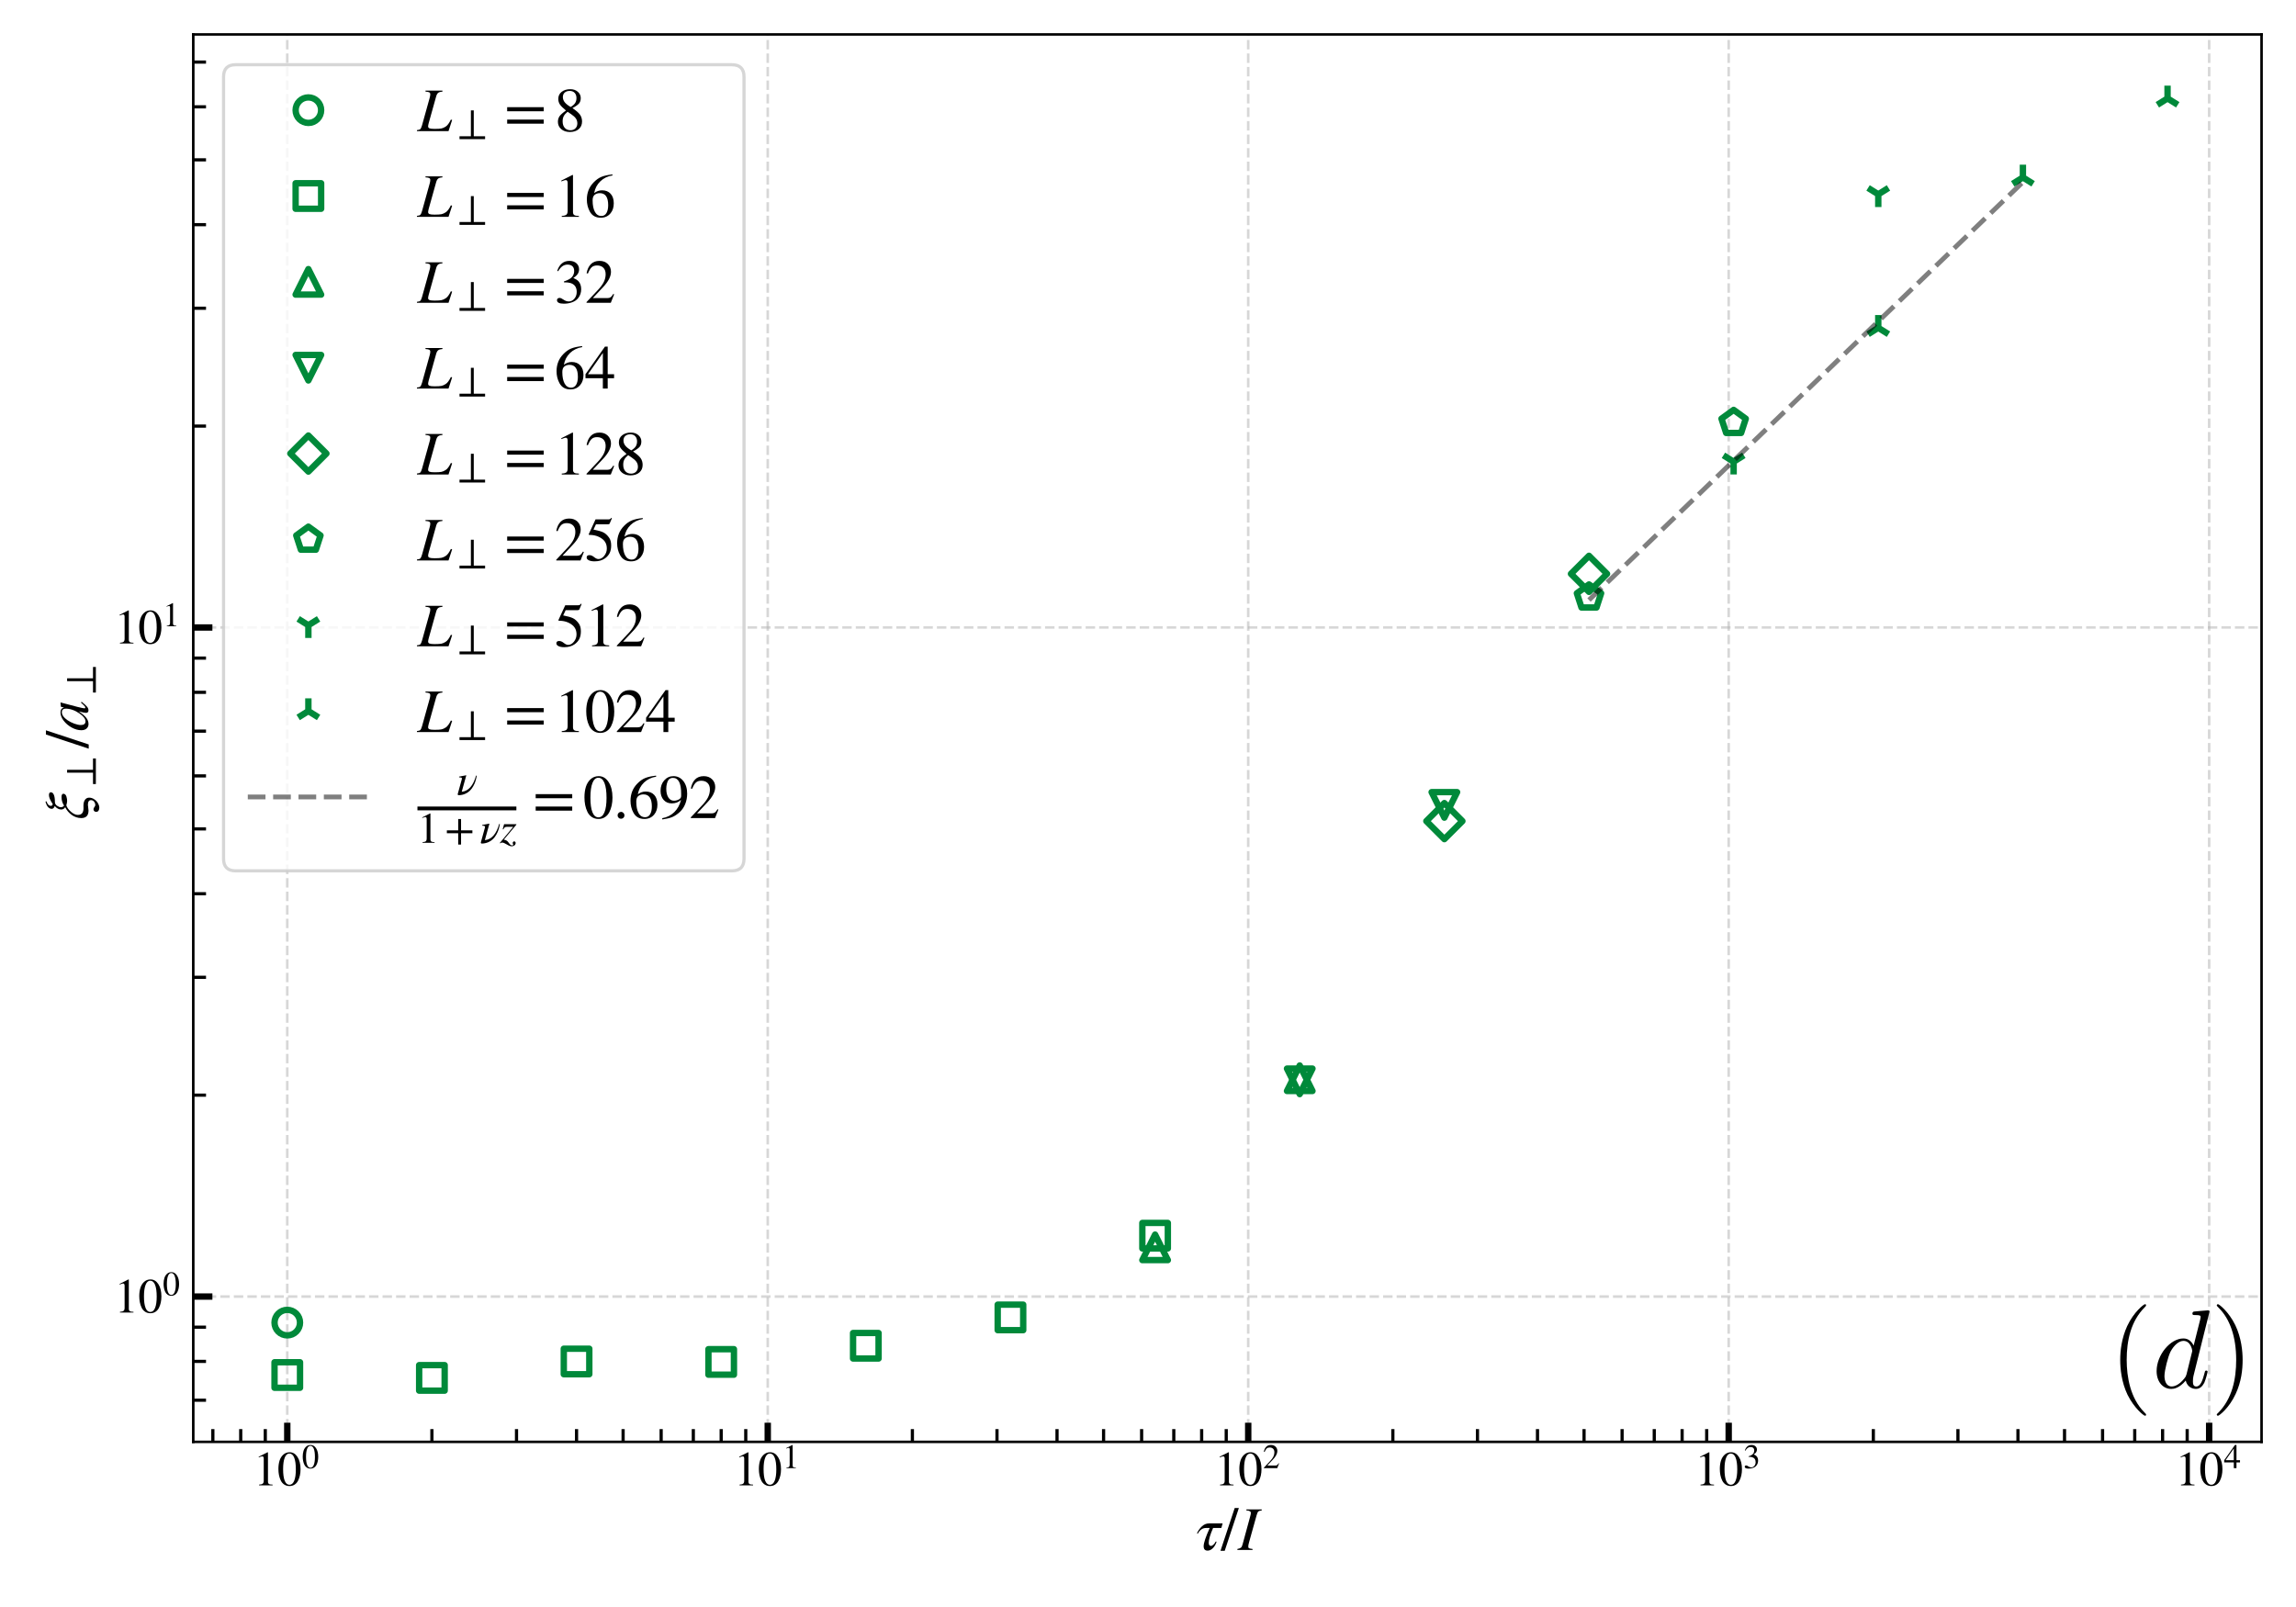 <?xml version="1.0" encoding="UTF-8" standalone="no"?>
<svg
   width="720pt"
   height="504pt"
   viewBox="0 0 720 504"
   version="1.1"
   id="svg827"
   sodipodi:docname="tau-xi-perp-small-eta-2-svg.svg"
   inkscape:version="1.1.2 (0a00cf5339, 2022-02-04)"
   xmlns:inkscape="http://www.inkscape.org/namespaces/inkscape"
   xmlns:sodipodi="http://sodipodi.sourceforge.net/DTD/sodipodi-0.dtd"
   xmlns:xlink="http://www.w3.org/1999/xlink"
   xmlns="http://www.w3.org/2000/svg"
   xmlns:svg="http://www.w3.org/2000/svg"
   xmlns:rdf="http://www.w3.org/1999/02/22-rdf-syntax-ns#"
   xmlns:cc="http://creativecommons.org/ns#"
   xmlns:dc="http://purl.org/dc/elements/1.1/">
  <sodipodi:namedview
     id="namedview829"
     pagecolor="#ffffff"
     bordercolor="#666666"
     borderopacity="1.0"
     inkscape:pageshadow="2"
     inkscape:pageopacity="0.0"
     inkscape:pagecheckerboard="0"
     inkscape:document-units="pt"
     showgrid="false"
     inkscape:zoom="1.2991071"
     inkscape:cx="779.38144"
     inkscape:cy="526.90034"
     inkscape:window-width="2490"
     inkscape:window-height="1376"
     inkscape:window-x="70"
     inkscape:window-y="27"
     inkscape:window-maximized="1"
     inkscape:current-layer="svg827" />
  <defs
     id="defs6">
    <style
       type="text/css"
       id="style4">*{stroke-linejoin: round; stroke-linecap: butt}</style>
  </defs>
  <g
     id="figure_1">
    <g
       id="patch_1">
      <path
         d="M 0 504  L 720 504  L 720 0  L 0 0  z "
         style="fill: #ffffff"
         id="path8" />
    </g>
    <g
       id="axes_1">
      <g
         id="patch_2">
        <path
           d="M 60.605 452.209  L 709.2 452.209  L 709.2 10.8  L 60.605 10.8  z "
           style="fill: #ffffff"
           id="path11" />
      </g>
      <g
         id="matplotlib.axis_1">
        <g
           id="xtick_1">
          <g
             id="line2d_1">
            <path
               d="M 90.086 452.209  L 90.086 10.8  "
               clip-path="url(#p3f6311a0ff)"
               style="fill: none; stroke-dasharray: 2.96,1.28; stroke-dashoffset: 0; stroke: #b0b0b0; stroke-opacity: 0.5; stroke-width: 0.8"
               id="path14" />
          </g>
          <g
             id="line2d_2">
            <defs
               id="defs18">
              <path
                 id="m0e8943e067"
                 d="M 0 0  L 0 -6  "
                 style="stroke: #000000; stroke-width: 2" />
            </defs>
            <g
               id="g22">
              <use
                 xlink:href="#m0e8943e067"
                 x="90.086"
                 y="452.209"
                 style="stroke: #000000; stroke-width: 2"
                 id="use20" />
            </g>
          </g>
          <g
             id="text_1">
            <!-- $\mathdefault{10^{0}}$ -->
            <g
               transform="translate(79.436 465.953) scale(0.15 -0.15)"
               id="g35">
              <defs
                 id="defs27">
                <path
                   id="STIXGeneral-Regular-31"
                   d="M 2522 0  L 755 0  L 755 96  Q 1107 115 1235 227  Q 1363 339 1363 608  L 1363 3482  Q 1363 3795 1171 3795  Q 1082 3795 883 3718  L 710 3654  L 710 3744  L 1856 4326  L 1914 4307  L 1914 486  Q 1914 275 2042 185  Q 2170 96 2522 96  L 2522 0  z "
                   transform="scale(0.016)" />
                <path
                   id="STIXGeneral-Regular-30"
                   d="M 3046 2112  Q 3046 1683 2963 1302  Q 2880 922 2717 602  Q 2554 282 2266 96  Q 1978 -90 1600 -90  Q 1210 -90 915 108  Q 621 307 461 640  Q 301 973 227 1350  Q 154 1728 154 2150  Q 154 2746 301 3222  Q 448 3699 790 4012  Q 1133 4326 1626 4326  Q 2253 4326 2649 3712  Q 3046 3098 3046 2112  z M 2432 2080  Q 2432 3091 2217 3625  Q 2003 4160 1587 4160  Q 1190 4160 979 3622  Q 768 3085 768 2106  Q 768 1120 979 598  Q 1190 77 1600 77  Q 2003 77 2217 598  Q 2432 1120 2432 2080  z "
                   transform="scale(0.016)" />
              </defs>
              <use
                 xlink:href="#STIXGeneral-Regular-31"
                 transform="translate(0 0.684)"
                 id="use29" />
              <use
                 xlink:href="#STIXGeneral-Regular-30"
                 transform="translate(50 0.684)"
                 id="use31" />
              <use
                 xlink:href="#STIXGeneral-Regular-30"
                 transform="translate(101.575 36.684) scale(0.7)"
                 id="use33" />
            </g>
          </g>
        </g>
        <g
           id="xtick_2">
          <g
             id="line2d_3">
            <path
               d="M 240.757 452.209  L 240.757 10.8  "
               clip-path="url(#p3f6311a0ff)"
               style="fill: none; stroke-dasharray: 2.96,1.28; stroke-dashoffset: 0; stroke: #b0b0b0; stroke-opacity: 0.5; stroke-width: 0.8"
               id="path39" />
          </g>
          <g
             id="line2d_4">
            <g
               id="g44">
              <use
                 xlink:href="#m0e8943e067"
                 x="240.757"
                 y="452.209"
                 style="stroke: #000000; stroke-width: 2"
                 id="use42" />
            </g>
          </g>
          <g
             id="text_2">
            <!-- $\mathdefault{10^{1}}$ -->
            <g
               transform="translate(230.107 465.953) scale(0.15 -0.15)"
               id="g53">
              <use
                 xlink:href="#STIXGeneral-Regular-31"
                 transform="translate(0 0.684)"
                 id="use47" />
              <use
                 xlink:href="#STIXGeneral-Regular-30"
                 transform="translate(50 0.684)"
                 id="use49" />
              <use
                 xlink:href="#STIXGeneral-Regular-31"
                 transform="translate(101.575 36.684) scale(0.7)"
                 id="use51" />
            </g>
          </g>
        </g>
        <g
           id="xtick_3">
          <g
             id="line2d_5">
            <path
               d="M 391.427 452.209  L 391.427 10.8  "
               clip-path="url(#p3f6311a0ff)"
               style="fill: none; stroke-dasharray: 2.96,1.28; stroke-dashoffset: 0; stroke: #b0b0b0; stroke-opacity: 0.5; stroke-width: 0.8"
               id="path57" />
          </g>
          <g
             id="line2d_6">
            <g
               id="g62">
              <use
                 xlink:href="#m0e8943e067"
                 x="391.427"
                 y="452.209"
                 style="stroke: #000000; stroke-width: 2"
                 id="use60" />
            </g>
          </g>
          <g
             id="text_3">
            <!-- $\mathdefault{10^{2}}$ -->
            <g
               transform="translate(380.777 465.953) scale(0.15 -0.15)"
               id="g74">
              <defs
                 id="defs66">
                <path
                   id="STIXGeneral-Regular-32"
                   d="M 3034 877  L 2688 0  L 186 0  L 186 77  L 1325 1286  Q 1773 1754 1965 2144  Q 2157 2534 2157 2950  Q 2157 3379 1920 3616  Q 1683 3853 1267 3853  Q 922 3853 720 3673  Q 518 3494 326 3021  L 192 3053  Q 301 3648 630 3987  Q 960 4326 1523 4326  Q 2054 4326 2380 4006  Q 2707 3686 2707 3200  Q 2707 2477 1888 1613  L 832 486  L 2330 486  Q 2541 486 2665 569  Q 2790 653 2944 915  L 3034 877  z "
                   transform="scale(0.016)" />
              </defs>
              <use
                 xlink:href="#STIXGeneral-Regular-31"
                 transform="translate(0 0.684)"
                 id="use68" />
              <use
                 xlink:href="#STIXGeneral-Regular-30"
                 transform="translate(50 0.684)"
                 id="use70" />
              <use
                 xlink:href="#STIXGeneral-Regular-32"
                 transform="translate(101.575 36.684) scale(0.7)"
                 id="use72" />
            </g>
          </g>
        </g>
        <g
           id="xtick_4">
          <g
             id="line2d_7">
            <path
               d="M 542.098 452.209  L 542.098 10.8  "
               clip-path="url(#p3f6311a0ff)"
               style="fill: none; stroke-dasharray: 2.96,1.28; stroke-dashoffset: 0; stroke: #b0b0b0; stroke-opacity: 0.5; stroke-width: 0.8"
               id="path78" />
          </g>
          <g
             id="line2d_8">
            <g
               id="g83">
              <use
                 xlink:href="#m0e8943e067"
                 x="542.098"
                 y="452.209"
                 style="stroke: #000000; stroke-width: 2"
                 id="use81" />
            </g>
          </g>
          <g
             id="text_4">
            <!-- $\mathdefault{10^{3}}$ -->
            <g
               transform="translate(531.448 465.953) scale(0.15 -0.15)"
               id="g95">
              <defs
                 id="defs87">
                <path
                   id="STIXGeneral-Regular-33"
                   d="M 390 3264  L 288 3290  Q 435 3770 748 4048  Q 1062 4326 1542 4326  Q 1990 4326 2265 4083  Q 2541 3840 2541 3450  Q 2541 2925 1946 2566  Q 2298 2413 2477 2227  Q 2758 1914 2758 1402  Q 2758 890 2464 506  Q 2246 211 1840 60  Q 1434 -90 979 -90  Q 262 -90 262 275  Q 262 378 339 442  Q 416 506 525 506  Q 685 506 915 339  Q 1197 141 1466 141  Q 1818 141 2058 425  Q 2298 710 2298 1120  Q 2298 1856 1632 2048  Q 1434 2112 979 2112  L 979 2202  Q 1338 2323 1517 2432  Q 2035 2726 2035 3290  Q 2035 3610 1852 3776  Q 1670 3942 1344 3942  Q 768 3942 390 3264  z "
                   transform="scale(0.016)" />
              </defs>
              <use
                 xlink:href="#STIXGeneral-Regular-31"
                 transform="translate(0 0.684)"
                 id="use89" />
              <use
                 xlink:href="#STIXGeneral-Regular-30"
                 transform="translate(50 0.684)"
                 id="use91" />
              <use
                 xlink:href="#STIXGeneral-Regular-33"
                 transform="translate(101.575 36.684) scale(0.7)"
                 id="use93" />
            </g>
          </g>
        </g>
        <g
           id="xtick_5">
          <g
             id="line2d_9">
            <path
               d="M 692.768 452.209  L 692.768 10.8  "
               clip-path="url(#p3f6311a0ff)"
               style="fill: none; stroke-dasharray: 2.96,1.28; stroke-dashoffset: 0; stroke: #b0b0b0; stroke-opacity: 0.5; stroke-width: 0.8"
               id="path99" />
          </g>
          <g
             id="line2d_10">
            <g
               id="g104">
              <use
                 xlink:href="#m0e8943e067"
                 x="692.768"
                 y="452.209"
                 style="stroke: #000000; stroke-width: 2"
                 id="use102" />
            </g>
          </g>
          <g
             id="text_5">
            <!-- $\mathdefault{10^{4}}$ -->
            <g
               transform="translate(682.118 465.953) scale(0.15 -0.15)"
               id="g116">
              <defs
                 id="defs108">
                <path
                   id="STIXGeneral-Regular-34"
                   d="M 3027 1069  L 2368 1069  L 2368 0  L 1869 0  L 1869 1069  L 77 1069  L 77 1478  L 2086 4326  L 2368 4326  L 2368 1478  L 3027 1478  L 3027 1069  z M 1869 1478  L 1869 3674  L 333 1478  L 1869 1478  z "
                   transform="scale(0.016)" />
              </defs>
              <use
                 xlink:href="#STIXGeneral-Regular-31"
                 transform="translate(0 0.684)"
                 id="use110" />
              <use
                 xlink:href="#STIXGeneral-Regular-30"
                 transform="translate(50 0.684)"
                 id="use112" />
              <use
                 xlink:href="#STIXGeneral-Regular-34"
                 transform="translate(101.575 36.684) scale(0.7)"
                 id="use114" />
            </g>
          </g>
        </g>
        <g
           id="xtick_6">
          <g
             id="line2d_11">
            <defs
               id="defs121">
              <path
                 id="m839613f5fe"
                 d="M 0 0  L 0 -4  "
                 style="stroke: #000000" />
            </defs>
            <g
               id="g125">
              <use
                 xlink:href="#m839613f5fe"
                 x="66.747"
                 y="452.209"
                 style="stroke: #000000"
                 id="use123" />
            </g>
          </g>
        </g>
        <g
           id="xtick_7">
          <g
             id="line2d_12">
            <g
               id="g131">
              <use
                 xlink:href="#m839613f5fe"
                 x="75.485"
                 y="452.209"
                 style="stroke: #000000"
                 id="use129" />
            </g>
          </g>
        </g>
        <g
           id="xtick_8">
          <g
             id="line2d_13">
            <g
               id="g137">
              <use
                 xlink:href="#m839613f5fe"
                 x="83.192"
                 y="452.209"
                 style="stroke: #000000"
                 id="use135" />
            </g>
          </g>
        </g>
        <g
           id="xtick_9">
          <g
             id="line2d_14">
            <g
               id="g143">
              <use
                 xlink:href="#m839613f5fe"
                 x="135.442"
                 y="452.209"
                 style="stroke: #000000"
                 id="use141" />
            </g>
          </g>
        </g>
        <g
           id="xtick_10">
          <g
             id="line2d_15">
            <g
               id="g149">
              <use
                 xlink:href="#m839613f5fe"
                 x="161.974"
                 y="452.209"
                 style="stroke: #000000"
                 id="use147" />
            </g>
          </g>
        </g>
        <g
           id="xtick_11">
          <g
             id="line2d_16">
            <g
               id="g155">
              <use
                 xlink:href="#m839613f5fe"
                 x="180.799"
                 y="452.209"
                 style="stroke: #000000"
                 id="use153" />
            </g>
          </g>
        </g>
        <g
           id="xtick_12">
          <g
             id="line2d_17">
            <g
               id="g161">
              <use
                 xlink:href="#m839613f5fe"
                 x="195.4"
                 y="452.209"
                 style="stroke: #000000"
                 id="use159" />
            </g>
          </g>
        </g>
        <g
           id="xtick_13">
          <g
             id="line2d_18">
            <g
               id="g167">
              <use
                 xlink:href="#m839613f5fe"
                 x="207.331"
                 y="452.209"
                 style="stroke: #000000"
                 id="use165" />
            </g>
          </g>
        </g>
        <g
           id="xtick_14">
          <g
             id="line2d_19">
            <g
               id="g173">
              <use
                 xlink:href="#m839613f5fe"
                 x="217.417"
                 y="452.209"
                 style="stroke: #000000"
                 id="use171" />
            </g>
          </g>
        </g>
        <g
           id="xtick_15">
          <g
             id="line2d_20">
            <g
               id="g179">
              <use
                 xlink:href="#m839613f5fe"
                 x="226.155"
                 y="452.209"
                 style="stroke: #000000"
                 id="use177" />
            </g>
          </g>
        </g>
        <g
           id="xtick_16">
          <g
             id="line2d_21">
            <g
               id="g185">
              <use
                 xlink:href="#m839613f5fe"
                 x="233.862"
                 y="452.209"
                 style="stroke: #000000"
                 id="use183" />
            </g>
          </g>
        </g>
        <g
           id="xtick_17">
          <g
             id="line2d_22">
            <g
               id="g191">
              <use
                 xlink:href="#m839613f5fe"
                 x="286.113"
                 y="452.209"
                 style="stroke: #000000"
                 id="use189" />
            </g>
          </g>
        </g>
        <g
           id="xtick_18">
          <g
             id="line2d_23">
            <g
               id="g197">
              <use
                 xlink:href="#m839613f5fe"
                 x="312.645"
                 y="452.209"
                 style="stroke: #000000"
                 id="use195" />
            </g>
          </g>
        </g>
        <g
           id="xtick_19">
          <g
             id="line2d_24">
            <g
               id="g203">
              <use
                 xlink:href="#m839613f5fe"
                 x="331.469"
                 y="452.209"
                 style="stroke: #000000"
                 id="use201" />
            </g>
          </g>
        </g>
        <g
           id="xtick_20">
          <g
             id="line2d_25">
            <g
               id="g209">
              <use
                 xlink:href="#m839613f5fe"
                 x="346.071"
                 y="452.209"
                 style="stroke: #000000"
                 id="use207" />
            </g>
          </g>
        </g>
        <g
           id="xtick_21">
          <g
             id="line2d_26">
            <g
               id="g215">
              <use
                 xlink:href="#m839613f5fe"
                 x="358.001"
                 y="452.209"
                 style="stroke: #000000"
                 id="use213" />
            </g>
          </g>
        </g>
        <g
           id="xtick_22">
          <g
             id="line2d_27">
            <g
               id="g221">
              <use
                 xlink:href="#m839613f5fe"
                 x="368.088"
                 y="452.209"
                 style="stroke: #000000"
                 id="use219" />
            </g>
          </g>
        </g>
        <g
           id="xtick_23">
          <g
             id="line2d_28">
            <g
               id="g227">
              <use
                 xlink:href="#m839613f5fe"
                 x="376.826"
                 y="452.209"
                 style="stroke: #000000"
                 id="use225" />
            </g>
          </g>
        </g>
        <g
           id="xtick_24">
          <g
             id="line2d_29">
            <g
               id="g233">
              <use
                 xlink:href="#m839613f5fe"
                 x="384.533"
                 y="452.209"
                 style="stroke: #000000"
                 id="use231" />
            </g>
          </g>
        </g>
        <g
           id="xtick_25">
          <g
             id="line2d_30">
            <g
               id="g239">
              <use
                 xlink:href="#m839613f5fe"
                 x="436.783"
                 y="452.209"
                 style="stroke: #000000"
                 id="use237" />
            </g>
          </g>
        </g>
        <g
           id="xtick_26">
          <g
             id="line2d_31">
            <g
               id="g245">
              <use
                 xlink:href="#m839613f5fe"
                 x="463.315"
                 y="452.209"
                 style="stroke: #000000"
                 id="use243" />
            </g>
          </g>
        </g>
        <g
           id="xtick_27">
          <g
             id="line2d_32">
            <g
               id="g251">
              <use
                 xlink:href="#m839613f5fe"
                 x="482.14"
                 y="452.209"
                 style="stroke: #000000"
                 id="use249" />
            </g>
          </g>
        </g>
        <g
           id="xtick_28">
          <g
             id="line2d_33">
            <g
               id="g257">
              <use
                 xlink:href="#m839613f5fe"
                 x="496.741"
                 y="452.209"
                 style="stroke: #000000"
                 id="use255" />
            </g>
          </g>
        </g>
        <g
           id="xtick_29">
          <g
             id="line2d_34">
            <g
               id="g263">
              <use
                 xlink:href="#m839613f5fe"
                 x="508.671"
                 y="452.209"
                 style="stroke: #000000"
                 id="use261" />
            </g>
          </g>
        </g>
        <g
           id="xtick_30">
          <g
             id="line2d_35">
            <g
               id="g269">
              <use
                 xlink:href="#m839613f5fe"
                 x="518.758"
                 y="452.209"
                 style="stroke: #000000"
                 id="use267" />
            </g>
          </g>
        </g>
        <g
           id="xtick_31">
          <g
             id="line2d_36">
            <g
               id="g275">
              <use
                 xlink:href="#m839613f5fe"
                 x="527.496"
                 y="452.209"
                 style="stroke: #000000"
                 id="use273" />
            </g>
          </g>
        </g>
        <g
           id="xtick_32">
          <g
             id="line2d_37">
            <g
               id="g281">
              <use
                 xlink:href="#m839613f5fe"
                 x="535.203"
                 y="452.209"
                 style="stroke: #000000"
                 id="use279" />
            </g>
          </g>
        </g>
        <g
           id="xtick_33">
          <g
             id="line2d_38">
            <g
               id="g287">
              <use
                 xlink:href="#m839613f5fe"
                 x="587.454"
                 y="452.209"
                 style="stroke: #000000"
                 id="use285" />
            </g>
          </g>
        </g>
        <g
           id="xtick_34">
          <g
             id="line2d_39">
            <g
               id="g293">
              <use
                 xlink:href="#m839613f5fe"
                 x="613.986"
                 y="452.209"
                 style="stroke: #000000"
                 id="use291" />
            </g>
          </g>
        </g>
        <g
           id="xtick_35">
          <g
             id="line2d_40">
            <g
               id="g299">
              <use
                 xlink:href="#m839613f5fe"
                 x="632.81"
                 y="452.209"
                 style="stroke: #000000"
                 id="use297" />
            </g>
          </g>
        </g>
        <g
           id="xtick_36">
          <g
             id="line2d_41">
            <g
               id="g305">
              <use
                 xlink:href="#m839613f5fe"
                 x="647.412"
                 y="452.209"
                 style="stroke: #000000"
                 id="use303" />
            </g>
          </g>
        </g>
        <g
           id="xtick_37">
          <g
             id="line2d_42">
            <g
               id="g311">
              <use
                 xlink:href="#m839613f5fe"
                 x="659.342"
                 y="452.209"
                 style="stroke: #000000"
                 id="use309" />
            </g>
          </g>
        </g>
        <g
           id="xtick_38">
          <g
             id="line2d_43">
            <g
               id="g317">
              <use
                 xlink:href="#m839613f5fe"
                 x="669.429"
                 y="452.209"
                 style="stroke: #000000"
                 id="use315" />
            </g>
          </g>
        </g>
        <g
           id="xtick_39">
          <g
             id="line2d_44">
            <g
               id="g323">
              <use
                 xlink:href="#m839613f5fe"
                 x="678.166"
                 y="452.209"
                 style="stroke: #000000"
                 id="use321" />
            </g>
          </g>
        </g>
        <g
           id="xtick_40">
          <g
             id="line2d_45">
            <g
               id="g329">
              <use
                 xlink:href="#m839613f5fe"
                 x="685.874"
                 y="452.209"
                 style="stroke: #000000"
                 id="use327" />
            </g>
          </g>
        </g>
        <g
           id="text_6">
          <!-- $\tau / I$ -->
          <g
             transform="translate(375.117 486.185) scale(0.19 -0.19)"
             id="g344">
            <defs
               id="defs336">
              <path
                 id="STIXGeneral-Italic-3c4"
                 d="M 2726 2739  L 2592 2266  L 1741 2266  Q 1293 1248 1293 742  Q 1293 416 1523 416  Q 1638 416 1779 547  Q 1920 678 2003 858  L 2106 858  Q 1990 467 1731 198  Q 1472 -70 1178 -70  Q 768 -70 768 384  Q 768 890 1395 2266  L 1005 2266  Q 493 2266 179 1702  L 77 1702  Q 237 2093 569 2416  Q 902 2739 1331 2739  L 2726 2739  z "
                 transform="scale(0.016)" />
              <path
                 id="STIXGeneral-Regular-2f"
                 d="M 1837 4326  L 378 -90  L -58 -90  L 1408 4326  L 1837 4326  z "
                 transform="scale(0.016)" />
              <path
                 id="STIXGeneral-Italic-49"
                 d="M 2458 4179  L 2458 4077  Q 2189 4045 2102 3961  Q 2016 3878 1933 3584  L 1165 838  Q 1069 499 1069 352  Q 1069 224 1149 179  Q 1229 134 1510 102  L 1510 0  L -51 0  L -51 102  Q 218 154 317 237  Q 416 320 486 582  L 1254 3405  Q 1338 3699 1338 3802  Q 1338 3930 1235 3997  Q 1133 4064 877 4077  L 877 4179  L 2458 4179  z "
                 transform="scale(0.016)" />
            </defs>
            <use
               xlink:href="#STIXGeneral-Italic-3c4"
               transform="translate(0 0.406)"
               id="use338" />
            <use
               xlink:href="#STIXGeneral-Regular-2f"
               transform="translate(41 0.406)"
               id="use340" />
            <use
               xlink:href="#STIXGeneral-Italic-49"
               transform="translate(68.8 0.406)"
               id="use342" />
          </g>
        </g>
      </g>
      <g
         id="matplotlib.axis_2">
        <g
           id="ytick_1">
          <g
             id="line2d_46">
            <path
               d="M 60.605 406.631  L 709.2 406.631  "
               clip-path="url(#p3f6311a0ff)"
               style="fill: none; stroke-dasharray: 2.96,1.28; stroke-dashoffset: 0; stroke: #b0b0b0; stroke-opacity: 0.5; stroke-width: 0.8"
               id="path348" />
          </g>
          <g
             id="line2d_47">
            <defs
               id="defs352">
              <path
                 id="m86f880c055"
                 d="M 0 0  L 6 0  "
                 style="stroke: #000000; stroke-width: 2" />
            </defs>
            <g
               id="g356">
              <use
                 xlink:href="#m86f880c055"
                 x="60.605"
                 y="406.631"
                 style="stroke: #000000; stroke-width: 2"
                 id="use354" />
            </g>
          </g>
          <g
             id="text_7">
            <!-- $\mathdefault{10^{0}}$ -->
            <g
               transform="translate(35.804 411.753) scale(0.15 -0.15)"
               id="g365">
              <use
                 xlink:href="#STIXGeneral-Regular-31"
                 transform="translate(0 0.684)"
                 id="use359" />
              <use
                 xlink:href="#STIXGeneral-Regular-30"
                 transform="translate(50 0.684)"
                 id="use361" />
              <use
                 xlink:href="#STIXGeneral-Regular-30"
                 transform="translate(101.575 36.684) scale(0.7)"
                 id="use363" />
            </g>
          </g>
        </g>
        <g
           id="ytick_2">
          <g
             id="line2d_48">
            <path
               d="M 60.605 196.793  L 709.2 196.793  "
               clip-path="url(#p3f6311a0ff)"
               style="fill: none; stroke-dasharray: 2.96,1.28; stroke-dashoffset: 0; stroke: #b0b0b0; stroke-opacity: 0.5; stroke-width: 0.8"
               id="path369" />
          </g>
          <g
             id="line2d_49">
            <g
               id="g374">
              <use
                 xlink:href="#m86f880c055"
                 x="60.605"
                 y="196.793"
                 style="stroke: #000000; stroke-width: 2"
                 id="use372" />
            </g>
          </g>
          <g
             id="text_8">
            <!-- $\mathdefault{10^{1}}$ -->
            <g
               transform="translate(35.804 201.916) scale(0.15 -0.15)"
               id="g383">
              <use
                 xlink:href="#STIXGeneral-Regular-31"
                 transform="translate(0 0.684)"
                 id="use377" />
              <use
                 xlink:href="#STIXGeneral-Regular-30"
                 transform="translate(50 0.684)"
                 id="use379" />
              <use
                 xlink:href="#STIXGeneral-Regular-31"
                 transform="translate(101.575 36.684) scale(0.7)"
                 id="use381" />
            </g>
          </g>
        </g>
        <g
           id="ytick_3">
          <g
             id="line2d_50">
            <defs
               id="defs388">
              <path
                 id="mcb60e4ed24"
                 d="M 0 0  L 4 0  "
                 style="stroke: #000000" />
            </defs>
            <g
               id="g392">
              <use
                 xlink:href="#mcb60e4ed24"
                 x="60.605"
                 y="439.135"
                 style="stroke: #000000"
                 id="use390" />
            </g>
          </g>
        </g>
        <g
           id="ytick_4">
          <g
             id="line2d_51">
            <g
               id="g398">
              <use
                 xlink:href="#mcb60e4ed24"
                 x="60.605"
                 y="426.966"
                 style="stroke: #000000"
                 id="use396" />
            </g>
          </g>
        </g>
        <g
           id="ytick_5">
          <g
             id="line2d_52">
            <g
               id="g404">
              <use
                 xlink:href="#mcb60e4ed24"
                 x="60.605"
                 y="416.232"
                 style="stroke: #000000"
                 id="use402" />
            </g>
          </g>
        </g>
        <g
           id="ytick_6">
          <g
             id="line2d_53">
            <g
               id="g410">
              <use
                 xlink:href="#mcb60e4ed24"
                 x="60.605"
                 y="343.463"
                 style="stroke: #000000"
                 id="use408" />
            </g>
          </g>
        </g>
        <g
           id="ytick_7">
          <g
             id="line2d_54">
            <g
               id="g416">
              <use
                 xlink:href="#mcb60e4ed24"
                 x="60.605"
                 y="306.513"
                 style="stroke: #000000"
                 id="use414" />
            </g>
          </g>
        </g>
        <g
           id="ytick_8">
          <g
             id="line2d_55">
            <g
               id="g422">
              <use
                 xlink:href="#mcb60e4ed24"
                 x="60.605"
                 y="280.296"
                 style="stroke: #000000"
                 id="use420" />
            </g>
          </g>
        </g>
        <g
           id="ytick_9">
          <g
             id="line2d_56">
            <g
               id="g428">
              <use
                 xlink:href="#mcb60e4ed24"
                 x="60.605"
                 y="259.961"
                 style="stroke: #000000"
                 id="use426" />
            </g>
          </g>
        </g>
        <g
           id="ytick_10">
          <g
             id="line2d_57">
            <g
               id="g434">
              <use
                 xlink:href="#mcb60e4ed24"
                 x="60.605"
                 y="243.345"
                 style="stroke: #000000"
                 id="use432" />
            </g>
          </g>
        </g>
        <g
           id="ytick_11">
          <g
             id="line2d_58">
            <g
               id="g440">
              <use
                 xlink:href="#mcb60e4ed24"
                 x="60.605"
                 y="229.298"
                 style="stroke: #000000"
                 id="use438" />
            </g>
          </g>
        </g>
        <g
           id="ytick_12">
          <g
             id="line2d_59">
            <g
               id="g446">
              <use
                 xlink:href="#mcb60e4ed24"
                 x="60.605"
                 y="217.129"
                 style="stroke: #000000"
                 id="use444" />
            </g>
          </g>
        </g>
        <g
           id="ytick_13">
          <g
             id="line2d_60">
            <g
               id="g452">
              <use
                 xlink:href="#mcb60e4ed24"
                 x="60.605"
                 y="206.395"
                 style="stroke: #000000"
                 id="use450" />
            </g>
          </g>
        </g>
        <g
           id="ytick_14">
          <g
             id="line2d_61">
            <g
               id="g458">
              <use
                 xlink:href="#mcb60e4ed24"
                 x="60.605"
                 y="133.626"
                 style="stroke: #000000"
                 id="use456" />
            </g>
          </g>
        </g>
        <g
           id="ytick_15">
          <g
             id="line2d_62">
            <g
               id="g464">
              <use
                 xlink:href="#mcb60e4ed24"
                 x="60.605"
                 y="96.675"
                 style="stroke: #000000"
                 id="use462" />
            </g>
          </g>
        </g>
        <g
           id="ytick_16">
          <g
             id="line2d_63">
            <g
               id="g470">
              <use
                 xlink:href="#mcb60e4ed24"
                 x="60.605"
                 y="70.459"
                 style="stroke: #000000"
                 id="use468" />
            </g>
          </g>
        </g>
        <g
           id="ytick_17">
          <g
             id="line2d_64">
            <g
               id="g476">
              <use
                 xlink:href="#mcb60e4ed24"
                 x="60.605"
                 y="50.123"
                 style="stroke: #000000"
                 id="use474" />
            </g>
          </g>
        </g>
        <g
           id="ytick_18">
          <g
             id="line2d_65">
            <g
               id="g482">
              <use
                 xlink:href="#mcb60e4ed24"
                 x="60.605"
                 y="33.508"
                 style="stroke: #000000"
                 id="use480" />
            </g>
          </g>
        </g>
        <g
           id="ytick_19">
          <g
             id="line2d_66">
            <g
               id="g488">
              <use
                 xlink:href="#mcb60e4ed24"
                 x="60.605"
                 y="19.46"
                 style="stroke: #000000"
                 id="use486" />
            </g>
          </g>
        </g>
        <g
           id="text_9">
          <!-- $\xi_\perp / a_\perp$ -->
          <g
             transform="translate(27.681 257.154) rotate(-90) scale(0.19 -0.19)"
             id="g507">
            <defs
               id="defs495">
              <path
                 id="STIXGeneral-Italic-3be"
                 d="M 1894 4371  L 1920 4269  Q 1453 4115 1453 3808  Q 1453 3654 1638 3622  Q 2221 4013 2554 4013  Q 2854 4013 2854 3814  Q 2854 3622 2601 3510  Q 2349 3398 1856 3398  Q 1619 3398 1465 3180  Q 1312 2963 1312 2790  Q 1312 2573 1478 2451  Q 1856 2714 2362 2714  Q 2701 2714 2701 2522  Q 2701 2406 2617 2326  Q 2534 2246 2406 2208  Q 2278 2170 2169 2154  Q 2061 2138 1965 2138  Q 1779 2138 1504 2221  Q 1158 2106 841 1741  Q 525 1376 518 1043  Q 518 730 694 589  Q 870 448 1216 448  Q 1261 448 1350 451  Q 1440 454 1459 454  Q 1862 454 2080 294  Q 2298 134 2298 -134  Q 2298 -422 2118 -678  Q 1978 -896 1728 -1040  Q 1478 -1184 1261 -1184  Q 1082 -1184 957 -1101  Q 832 -1018 832 -851  Q 832 -742 909 -662  Q 986 -582 1107 -582  Q 1210 -582 1328 -675  Q 1446 -768 1523 -768  Q 1734 -768 1888 -643  Q 2042 -518 2042 -326  Q 2042 -6 1555 -6  Q 1472 -6 1270 -38  Q 1069 -70 973 -70  Q 192 -70 192 685  Q 198 1210 508 1651  Q 819 2093 1312 2336  Q 1075 2496 1075 2739  Q 1075 3117 1446 3424  Q 1363 3424 1254 3510  Q 1146 3597 1146 3712  Q 1146 4179 1894 4371  z "
                 transform="scale(0.016)" />
              <path
                 id="STIXGeneral-Regular-27c2"
                 d="M 4102 0  L 333 0  L 333 422  L 2010 422  L 2010 4237  L 2432 4237  L 2432 422  L 4102 422  L 4102 0  z "
                 transform="scale(0.016)" />
              <path
                 id="STIXGeneral-Italic-61"
                 d="M 2963 710  L 3046 640  Q 2688 205 2518 70  Q 2349 -64 2157 -64  Q 1901 -64 1901 198  Q 1901 358 2048 934  Q 1690 397 1389 163  Q 1088 -70 749 -70  Q 467 -70 288 125  Q 109 320 109 672  Q 109 1158 387 1664  Q 666 2170 1094 2496  Q 1523 2822 1939 2822  Q 2368 2822 2451 2451  L 2522 2758  L 2541 2778  L 2931 2822  L 2976 2803  Q 2970 2778 2938 2669  Q 2368 595 2368 346  Q 2368 262 2458 262  Q 2554 262 2790 525  L 2963 710  z M 2336 2310  Q 2336 2477 2240 2579  Q 2144 2682 1978 2682  Q 1542 2682 1139 2093  Q 928 1779 787 1395  Q 646 1011 646 717  Q 646 243 1030 243  Q 1408 243 1843 870  Q 2336 1581 2336 2310  z "
                 transform="scale(0.016)" />
            </defs>
            <use
               xlink:href="#STIXGeneral-Italic-3be"
               transform="translate(0 0.703)"
               id="use497" />
            <use
               xlink:href="#STIXGeneral-Regular-27c2"
               transform="translate(55.508 -12.525) scale(0.7)"
               id="use499" />
            <use
               xlink:href="#STIXGeneral-Regular-2f"
               transform="translate(118.535 0.703)"
               id="use501" />
            <use
               xlink:href="#STIXGeneral-Italic-61"
               transform="translate(146.335 0.703)"
               id="use503" />
            <use
               xlink:href="#STIXGeneral-Regular-27c2"
               transform="translate(206.543 -12.525) scale(0.7)"
               id="use505" />
          </g>
        </g>
      </g>
      <g
         id="line2d_67">
        <defs
           id="defs512">
          <path
             id="m06857c97d3"
             d="M 0 4  C 1.061 4 2.078 3.579 2.828 2.828  C 3.579 2.078 4 1.061 4 0  C 4 -1.061 3.579 -2.078 2.828 -2.828  C 2.078 -3.579 1.061 -4 0 -4  C -1.061 -4 -2.078 -3.579 -2.828 -2.828  C -3.579 -2.078 -4 -1.061 -4 0  C -4 1.061 -3.579 2.078 -2.828 2.828  C -2.078 3.579 -1.061 4 0 4  z "
             style="stroke: #00893a; stroke-width: 2" />
        </defs>
        <g
           clip-path="url(#p3f6311a0ff)"
           id="g516">
          <use
             xlink:href="#m06857c97d3"
             x="90.086"
             y="414.808"
             style="fill-opacity: 0; stroke: #00893a; stroke-width: 2"
             id="use514" />
        </g>
      </g>
      <g
         id="line2d_68">
        <defs
           id="defs520">
          <path
             id="mf355b455c1"
             d="M -4 4  L 4 4  L 4 -4  L -4 -4  z "
             style="stroke: #00893a; stroke-width: 2; stroke-linejoin: miter" />
        </defs>
        <g
           clip-path="url(#p3f6311a0ff)"
           id="g536">
          <use
             xlink:href="#mf355b455c1"
             x="226.155"
             y="427.138"
             style="fill-opacity: 0; stroke: #00893a; stroke-width: 2; stroke-linejoin: miter"
             id="use522" />
          <use
             xlink:href="#mf355b455c1"
             x="180.799"
             y="426.994"
             style="fill-opacity: 0; stroke: #00893a; stroke-width: 2; stroke-linejoin: miter"
             id="use524" />
          <use
             xlink:href="#mf355b455c1"
             x="135.442"
             y="432.145"
             style="fill-opacity: 0; stroke: #00893a; stroke-width: 2; stroke-linejoin: miter"
             id="use526" />
          <use
             xlink:href="#mf355b455c1"
             x="362.224"
             y="387.545"
             style="fill-opacity: 0; stroke: #00893a; stroke-width: 2; stroke-linejoin: miter"
             id="use528" />
          <use
             xlink:href="#mf355b455c1"
             x="271.511"
             y="422.068"
             style="fill-opacity: 0; stroke: #00893a; stroke-width: 2; stroke-linejoin: miter"
             id="use530" />
          <use
             xlink:href="#mf355b455c1"
             x="316.868"
             y="413.177"
             style="fill-opacity: 0; stroke: #00893a; stroke-width: 2; stroke-linejoin: miter"
             id="use532" />
          <use
             xlink:href="#mf355b455c1"
             x="90.086"
             y="431.245"
             style="fill-opacity: 0; stroke: #00893a; stroke-width: 2; stroke-linejoin: miter"
             id="use534" />
        </g>
      </g>
      <g
         id="line2d_69">
        <defs
           id="defs540">
          <path
             id="m684698f641"
             d="M 0 -4  L -4 4  L 4 4  z "
             style="stroke: #00893a; stroke-width: 2; stroke-linejoin: miter" />
        </defs>
        <g
           clip-path="url(#p3f6311a0ff)"
           id="g546">
          <use
             xlink:href="#m684698f641"
             x="362.224"
             y="391.201"
             style="fill-opacity: 0; stroke: #00893a; stroke-width: 2; stroke-linejoin: miter"
             id="use542" />
          <use
             xlink:href="#m684698f641"
             x="407.58"
             y="338.162"
             style="fill-opacity: 0; stroke: #00893a; stroke-width: 2; stroke-linejoin: miter"
             id="use544" />
        </g>
      </g>
      <g
         id="line2d_70">
        <defs
           id="defs550">
          <path
             id="mc877e7ed30"
             d="M -0 4  L 4 -4  L -4 -4  z "
             style="stroke: #00893a; stroke-width: 2; stroke-linejoin: miter" />
        </defs>
        <g
           clip-path="url(#p3f6311a0ff)"
           id="g556">
          <use
             xlink:href="#mc877e7ed30"
             x="452.937"
             y="252.436"
             style="fill-opacity: 0; stroke: #00893a; stroke-width: 2; stroke-linejoin: miter"
             id="use552" />
          <use
             xlink:href="#mc877e7ed30"
             x="407.58"
             y="339.144"
             style="fill-opacity: 0; stroke: #00893a; stroke-width: 2; stroke-linejoin: miter"
             id="use554" />
        </g>
      </g>
      <g
         id="line2d_71">
        <defs
           id="defs560">
          <path
             id="mfaec55b7e0"
             d="M -0 5.657  L 5.657 0  L 0 -5.657  L -5.657 -0  z "
             style="stroke: #00893a; stroke-width: 2; stroke-linejoin: miter" />
        </defs>
        <g
           clip-path="url(#p3f6311a0ff)"
           id="g566">
          <use
             xlink:href="#mfaec55b7e0"
             x="452.937"
             y="257.523"
             style="fill-opacity: 0; stroke: #00893a; stroke-width: 2; stroke-linejoin: miter"
             id="use562" />
          <use
             xlink:href="#mfaec55b7e0"
             x="498.293"
             y="179.969"
             style="fill-opacity: 0; stroke: #00893a; stroke-width: 2; stroke-linejoin: miter"
             id="use564" />
        </g>
      </g>
      <g
         id="line2d_72">
        <defs
           id="defs570">
          <path
             id="m70098bb772"
             d="M 0 -4  L -3.804 -1.236  L -2.351 3.236  L 2.351 3.236  L 3.804 -1.236  z "
             style="stroke: #00893a; stroke-width: 2; stroke-linejoin: miter" />
        </defs>
        <g
           clip-path="url(#p3f6311a0ff)"
           id="g576">
          <use
             xlink:href="#m70098bb772"
             x="543.649"
             y="132.549"
             style="fill-opacity: 0; stroke: #00893a; stroke-width: 2; stroke-linejoin: miter"
             id="use572" />
          <use
             xlink:href="#m70098bb772"
             x="498.293"
             y="187.296"
             style="fill-opacity: 0; stroke: #00893a; stroke-width: 2; stroke-linejoin: miter"
             id="use574" />
        </g>
      </g>
      <g
         id="line2d_73">
        <defs
           id="defs580">
          <path
             id="m8181718a5a"
             d="M 0 0  L 0 4  M 0 0  L 3.2 -2  M 0 0  L -3.2 -2  "
             style="stroke: #00893a; stroke-width: 2" />
        </defs>
        <g
           clip-path="url(#p3f6311a0ff)"
           id="g586">
          <use
             xlink:href="#m8181718a5a"
             x="543.649"
             y="144.803"
             style="fill-opacity: 0; stroke: #00893a; stroke-width: 2"
             id="use582" />
          <use
             xlink:href="#m8181718a5a"
             x="589.006"
             y="60.939"
             style="fill-opacity: 0; stroke: #00893a; stroke-width: 2"
             id="use584" />
        </g>
      </g>
      <g
         id="line2d_74">
        <defs
           id="defs590">
          <path
             id="m52768cb6f0"
             d="M 0 0  L 0 -4  M 0 0  L -3.2 2  M 0 0  L 3.2 2  "
             style="stroke: #00893a; stroke-width: 2" />
        </defs>
        <g
           clip-path="url(#p3f6311a0ff)"
           id="g598">
          <use
             xlink:href="#m52768cb6f0"
             x="634.362"
             y="55.646"
             style="fill-opacity: 0; stroke: #00893a; stroke-width: 2"
             id="use592" />
          <use
             xlink:href="#m52768cb6f0"
             x="589.006"
             y="102.808"
             style="fill-opacity: 0; stroke: #00893a; stroke-width: 2"
             id="use594" />
          <use
             xlink:href="#m52768cb6f0"
             x="679.718"
             y="30.864"
             style="fill-opacity: 0; stroke: #00893a; stroke-width: 2"
             id="use596" />
        </g>
      </g>
      <g
         id="line2d_75">
        <path
           d="M 498.293 188.18  L 543.649 144.486  L 589.006 100.791  L 634.362 57.096  "
           clip-path="url(#p3f6311a0ff)"
           style="fill: none; stroke-dasharray: 5.55,2.4; stroke-dashoffset: 0; stroke: #000000; stroke-opacity: 0.5; stroke-width: 1.5"
           id="path601" />
      </g>
      <g
         id="patch_3">
        <path
           d="M 60.605 452.209  L 60.605 10.8  "
           style="fill: none; stroke: #000000; stroke-width: 0.8; stroke-linejoin: miter; stroke-linecap: square"
           id="path604" />
      </g>
      <g
         id="patch_4">
        <path
           d="M 709.2 452.209  L 709.2 10.8  "
           style="fill: none; stroke: #000000; stroke-width: 0.8; stroke-linejoin: miter; stroke-linecap: square"
           id="path607" />
      </g>
      <g
         id="patch_5">
        <path
           d="M 60.605 452.209  L 709.2 452.209  "
           style="fill: none; stroke: #000000; stroke-width: 0.8; stroke-linejoin: miter; stroke-linecap: square"
           id="path610" />
      </g>
      <g
         id="patch_6">
        <path
           d="M 60.605 10.8  L 709.2 10.8  "
           style="fill: none; stroke: #000000; stroke-width: 0.8; stroke-linejoin: miter; stroke-linecap: square"
           id="path613" />
      </g>
      <g
         id="legend_1">
        <g
           id="patch_7">
          <path
             d="M 73.904 273.119  L 229.514 273.119  Q 233.315 273.119 233.315 269.319  L 233.315 24.1  Q 233.315 20.3 229.514 20.3  L 73.904 20.3  Q 70.105 20.3 70.105 24.1  L 70.105 269.319  Q 70.105 273.119 73.904 273.119  z "
             style="fill: #ffffff; opacity: 0.8; stroke: #cccccc; stroke-linejoin: miter"
             id="path616" />
        </g>
        <g
           id="line2d_76">
          <g
             id="g621">
            <use
               xlink:href="#m06857c97d3"
               x="96.704"
               y="34.55"
               style="fill-opacity: 0; stroke: #00893a; stroke-width: 2"
               id="use619" />
          </g>
        </g>
        <g
           id="text_10">
          <!-- $L_\perp = 8$ -->
          <g
             transform="translate(130.905 41.2) scale(0.19 -0.19)"
             id="g637">
            <defs
               id="defs627">
              <path
                 id="STIXGeneral-Italic-4c"
                 d="M 3578 1152  L 3206 0  L -51 0  L -51 102  Q 218 128 301 211  Q 384 294 474 602  L 1254 3405  Q 1325 3642 1325 3802  Q 1325 3942 1225 4000  Q 1126 4058 832 4077  L 832 4179  L 2579 4179  L 2579 4077  Q 2285 4058 2147 3955  Q 2010 3853 1933 3584  L 1165 838  Q 1101 595 1101 493  Q 1101 346 1241 288  Q 1382 230 1773 230  Q 2266 230 2480 275  Q 2694 320 2925 474  Q 3187 646 3450 1190  L 3578 1152  z "
                 transform="scale(0.016)" />
              <path
                 id="STIXGeneral-Regular-3d"
                 d="M 4077 2048  L 307 2048  L 307 2470  L 4077 2470  L 4077 2048  z M 4077 768  L 307 768  L 307 1190  L 4077 1190  L 4077 768  z "
                 transform="scale(0.016)" />
              <path
                 id="STIXGeneral-Regular-38"
                 d="M 2848 992  Q 2848 499 2505 204  Q 2163 -90 1587 -90  Q 1050 -90 704 204  Q 358 499 358 954  Q 358 1293 524 1533  Q 691 1773 1190 2125  Q 710 2522 553 2765  Q 397 3008 397 3328  Q 397 3782 745 4054  Q 1094 4326 1638 4326  Q 2106 4326 2410 4060  Q 2714 3795 2714 3411  Q 2714 3059 2531 2848  Q 2349 2637 1856 2374  Q 2432 1990 2640 1689  Q 2848 1389 2848 992  z M 2272 3411  Q 2272 3744 2086 3945  Q 1901 4147 1574 4147  Q 1248 4147 1059 3977  Q 870 3808 870 3513  Q 870 3219 1059 2979  Q 1248 2739 1670 2490  Q 1997 2682 2134 2896  Q 2272 3110 2272 3411  z M 1734 1741  L 1357 1997  Q 1075 1766 960 1545  Q 845 1325 845 1011  Q 845 576 1065 333  Q 1286 90 1658 90  Q 1971 90 2166 285  Q 2362 480 2362 794  Q 2362 1082 2214 1299  Q 2067 1517 1734 1741  z "
                 transform="scale(0.016)" />
            </defs>
            <use
               xlink:href="#STIXGeneral-Italic-4c"
               transform="translate(0 0.406)"
               id="use629" />
            <use
               xlink:href="#STIXGeneral-Regular-27c2"
               transform="translate(65.708 -12.822) scale(0.7)"
               id="use631" />
            <use
               xlink:href="#STIXGeneral-Regular-3d"
               transform="translate(143.175 0.406)"
               id="use633" />
            <use
               xlink:href="#STIXGeneral-Regular-38"
               transform="translate(226.115 0.406)"
               id="use635" />
          </g>
        </g>
        <g
           id="line2d_77">
          <g
             id="g642">
            <use
               xlink:href="#mf355b455c1"
               x="96.704"
               y="61.474"
               style="fill-opacity: 0; stroke: #00893a; stroke-width: 2; stroke-linejoin: miter"
               id="use640" />
          </g>
        </g>
        <g
           id="text_11">
          <!-- $L_\perp = 16$ -->
          <g
             transform="translate(130.905 68.124) scale(0.19 -0.19)"
             id="g658">
            <defs
               id="defs646">
              <path
                 id="STIXGeneral-Regular-36"
                 d="M 2854 4378  L 2867 4275  Q 2112 4154 1606 3664  Q 1101 3174 973 2451  Q 1344 2739 1786 2739  Q 2349 2739 2672 2380  Q 2995 2022 2995 1402  Q 2995 774 2669 378  Q 2291 -90 1651 -90  Q 870 -90 518 557  Q 218 1107 218 1786  Q 218 2835 915 3552  Q 1312 3962 1731 4131  Q 2150 4301 2854 4378  z M 2419 1203  Q 2419 2445 1555 2445  Q 1235 2445 1024 2275  Q 813 2106 813 1702  Q 813 954 1046 522  Q 1280 90 1722 90  Q 2061 90 2240 394  Q 2419 698 2419 1203  z "
                 transform="scale(0.016)" />
            </defs>
            <use
               xlink:href="#STIXGeneral-Italic-4c"
               transform="translate(0 0.594)"
               id="use648" />
            <use
               xlink:href="#STIXGeneral-Regular-27c2"
               transform="translate(65.708 -12.634) scale(0.7)"
               id="use650" />
            <use
               xlink:href="#STIXGeneral-Regular-3d"
               transform="translate(143.175 0.594)"
               id="use652" />
            <use
               xlink:href="#STIXGeneral-Regular-31"
               transform="translate(226.115 0.594)"
               id="use654" />
            <use
               xlink:href="#STIXGeneral-Regular-36"
               transform="translate(276.115 0.594)"
               id="use656" />
          </g>
        </g>
        <g
           id="line2d_78">
          <g
             id="g663">
            <use
               xlink:href="#m684698f641"
               x="96.704"
               y="88.397"
               style="fill-opacity: 0; stroke: #00893a; stroke-width: 2; stroke-linejoin: miter"
               id="use661" />
          </g>
        </g>
        <g
           id="text_12">
          <!-- $L_\perp = 32$ -->
          <g
             transform="translate(130.905 95.047) scale(0.19 -0.19)"
             id="g676">
            <use
               xlink:href="#STIXGeneral-Italic-4c"
               transform="translate(0 0.406)"
               id="use666" />
            <use
               xlink:href="#STIXGeneral-Regular-27c2"
               transform="translate(65.708 -12.822) scale(0.7)"
               id="use668" />
            <use
               xlink:href="#STIXGeneral-Regular-3d"
               transform="translate(143.175 0.406)"
               id="use670" />
            <use
               xlink:href="#STIXGeneral-Regular-33"
               transform="translate(226.115 0.406)"
               id="use672" />
            <use
               xlink:href="#STIXGeneral-Regular-32"
               transform="translate(276.115 0.406)"
               id="use674" />
          </g>
        </g>
        <g
           id="line2d_79">
          <g
             id="g681">
            <use
               xlink:href="#mc877e7ed30"
               x="96.704"
               y="115.321"
               style="fill-opacity: 0; stroke: #00893a; stroke-width: 2; stroke-linejoin: miter"
               id="use679" />
          </g>
        </g>
        <g
           id="text_13">
          <!-- $L_\perp = 64$ -->
          <g
             transform="translate(130.905 121.971) scale(0.19 -0.19)"
             id="g694">
            <use
               xlink:href="#STIXGeneral-Italic-4c"
               transform="translate(0 0.594)"
               id="use684" />
            <use
               xlink:href="#STIXGeneral-Regular-27c2"
               transform="translate(65.708 -12.634) scale(0.7)"
               id="use686" />
            <use
               xlink:href="#STIXGeneral-Regular-3d"
               transform="translate(143.175 0.594)"
               id="use688" />
            <use
               xlink:href="#STIXGeneral-Regular-36"
               transform="translate(226.115 0.594)"
               id="use690" />
            <use
               xlink:href="#STIXGeneral-Regular-34"
               transform="translate(276.115 0.594)"
               id="use692" />
          </g>
        </g>
        <g
           id="line2d_80">
          <g
             id="g699">
            <use
               xlink:href="#mfaec55b7e0"
               x="96.704"
               y="142.244"
               style="fill-opacity: 0; stroke: #00893a; stroke-width: 2; stroke-linejoin: miter"
               id="use697" />
          </g>
        </g>
        <g
           id="text_14">
          <!-- $L_\perp = 128$ -->
          <g
             transform="translate(130.905 148.894) scale(0.19 -0.19)"
             id="g714">
            <use
               xlink:href="#STIXGeneral-Italic-4c"
               transform="translate(0 0.406)"
               id="use702" />
            <use
               xlink:href="#STIXGeneral-Regular-27c2"
               transform="translate(65.708 -12.822) scale(0.7)"
               id="use704" />
            <use
               xlink:href="#STIXGeneral-Regular-3d"
               transform="translate(143.175 0.406)"
               id="use706" />
            <use
               xlink:href="#STIXGeneral-Regular-31"
               transform="translate(226.115 0.406)"
               id="use708" />
            <use
               xlink:href="#STIXGeneral-Regular-32"
               transform="translate(276.115 0.406)"
               id="use710" />
            <use
               xlink:href="#STIXGeneral-Regular-38"
               transform="translate(326.115 0.406)"
               id="use712" />
          </g>
        </g>
        <g
           id="line2d_81">
          <g
             id="g719">
            <use
               xlink:href="#m70098bb772"
               x="96.704"
               y="169.168"
               style="fill-opacity: 0; stroke: #00893a; stroke-width: 2; stroke-linejoin: miter"
               id="use717" />
          </g>
        </g>
        <g
           id="text_15">
          <!-- $L_\perp = 256$ -->
          <g
             transform="translate(130.905 175.818) scale(0.19 -0.19)"
             id="g737">
            <defs
               id="defs723">
              <path
                 id="STIXGeneral-Regular-35"
                 d="M 2803 4358  L 2573 3814  Q 2534 3731 2400 3731  L 1158 3731  L 902 3187  Q 1606 3053 1920 2896  Q 2234 2739 2502 2368  Q 2726 2061 2726 1555  Q 2726 1094 2576 780  Q 2426 467 2099 224  Q 1664 -90 1011 -90  Q 646 -90 422 19  Q 198 128 198 307  Q 198 550 486 550  Q 717 550 960 352  Q 1210 147 1414 147  Q 1747 147 2012 480  Q 2278 813 2278 1229  Q 2278 1843 1850 2189  Q 1293 2637 486 2637  Q 410 2637 410 2688  L 416 2720  L 1114 4237  L 2438 4237  Q 2547 4237 2608 4269  Q 2669 4301 2746 4403  L 2803 4358  z "
                 transform="scale(0.016)" />
            </defs>
            <use
               xlink:href="#STIXGeneral-Italic-4c"
               transform="translate(0 0.203)"
               id="use725" />
            <use
               xlink:href="#STIXGeneral-Regular-27c2"
               transform="translate(65.708 -13.025) scale(0.7)"
               id="use727" />
            <use
               xlink:href="#STIXGeneral-Regular-3d"
               transform="translate(143.175 0.203)"
               id="use729" />
            <use
               xlink:href="#STIXGeneral-Regular-32"
               transform="translate(226.115 0.203)"
               id="use731" />
            <use
               xlink:href="#STIXGeneral-Regular-35"
               transform="translate(276.115 0.203)"
               id="use733" />
            <use
               xlink:href="#STIXGeneral-Regular-36"
               transform="translate(326.115 0.203)"
               id="use735" />
          </g>
        </g>
        <g
           id="line2d_82">
          <g
             id="g742">
            <use
               xlink:href="#m8181718a5a"
               x="96.704"
               y="196.092"
               style="fill-opacity: 0; stroke: #00893a; stroke-width: 2"
               id="use740" />
          </g>
        </g>
        <g
           id="text_16">
          <!-- $L_\perp = 512$ -->
          <g
             transform="translate(130.905 202.742) scale(0.19 -0.19)"
             id="g757">
            <use
               xlink:href="#STIXGeneral-Italic-4c"
               transform="translate(0 0.203)"
               id="use745" />
            <use
               xlink:href="#STIXGeneral-Regular-27c2"
               transform="translate(65.708 -13.025) scale(0.7)"
               id="use747" />
            <use
               xlink:href="#STIXGeneral-Regular-3d"
               transform="translate(143.175 0.203)"
               id="use749" />
            <use
               xlink:href="#STIXGeneral-Regular-35"
               transform="translate(226.115 0.203)"
               id="use751" />
            <use
               xlink:href="#STIXGeneral-Regular-31"
               transform="translate(276.115 0.203)"
               id="use753" />
            <use
               xlink:href="#STIXGeneral-Regular-32"
               transform="translate(326.115 0.203)"
               id="use755" />
          </g>
        </g>
        <g
           id="line2d_83">
          <g
             id="g762">
            <use
               xlink:href="#m52768cb6f0"
               x="96.704"
               y="223.015"
               style="fill-opacity: 0; stroke: #00893a; stroke-width: 2"
               id="use760" />
          </g>
        </g>
        <g
           id="text_17">
          <!-- $L_\perp = 1024$ -->
          <g
             transform="translate(130.905 229.665) scale(0.19 -0.19)"
             id="g779">
            <use
               xlink:href="#STIXGeneral-Italic-4c"
               transform="translate(0 0.406)"
               id="use765" />
            <use
               xlink:href="#STIXGeneral-Regular-27c2"
               transform="translate(65.708 -12.822) scale(0.7)"
               id="use767" />
            <use
               xlink:href="#STIXGeneral-Regular-3d"
               transform="translate(143.175 0.406)"
               id="use769" />
            <use
               xlink:href="#STIXGeneral-Regular-31"
               transform="translate(226.115 0.406)"
               id="use771" />
            <use
               xlink:href="#STIXGeneral-Regular-30"
               transform="translate(276.115 0.406)"
               id="use773" />
            <use
               xlink:href="#STIXGeneral-Regular-32"
               transform="translate(326.115 0.406)"
               id="use775" />
            <use
               xlink:href="#STIXGeneral-Regular-34"
               transform="translate(376.115 0.406)"
               id="use777" />
          </g>
        </g>
        <g
           id="line2d_84">
          <path
             d="M 77.704 249.939  L 96.704 249.939  L 115.704 249.939  "
             style="fill: none; stroke-dasharray: 5.55,2.4; stroke-dashoffset: 0; stroke: #000000; stroke-opacity: 0.5; stroke-width: 1.5"
             id="path782" />
        </g>
        <g
           id="text_18">
          <!-- $\frac{\nu}{1 + \nu z} =$0.692 -->
          <g
             transform="translate(130.905 256.589) scale(0.19 -0.19)"
             id="g816">
            <defs
               id="defs790">
              <path
                 id="STIXGeneral-Italic-3bd"
                 d="M 2835 2778  L 2938 2752  Q 2867 2342 2752 1971  Q 2637 1600 2422 1216  Q 2208 832 1929 553  Q 1651 275 1232 89  Q 813 -96 307 -115  Q 128 -115 128 26  Q 128 64 147 109  L 736 2240  Q 749 2304 749 2349  Q 749 2451 653 2483  Q 557 2515 333 2522  L 333 2624  L 1376 2822  L 1395 2810  L 723 390  Q 2208 531 2835 2778  z "
                 transform="scale(0.016)" />
              <path
                 id="STIXGeneral-Regular-2b"
                 d="M 4070 1408  L 2400 1408  L 2400 -262  L 1978 -262  L 1978 1408  L 307 1408  L 307 1830  L 1978 1830  L 1978 3501  L 2400 3501  L 2400 1830  L 4070 1830  L 4070 1408  z "
                 transform="scale(0.016)" />
              <path
                 id="STIXGeneral-Italic-7a"
                 d="M 2432 2669  L 582 467  Q 877 403 1021 307  Q 1165 211 1350 -64  Q 1568 -384 1798 -384  Q 1971 -384 1971 -288  Q 1971 -256 1939 -192  Q 1888 -90 1888 -13  Q 1894 70 1958 137  Q 2022 205 2099 205  Q 2202 205 2262 141  Q 2323 77 2323 -32  Q 2323 -230 2156 -374  Q 1990 -518 1728 -518  Q 1459 -518 1005 -237  Q 570 32 333 32  Q 186 32 45 -83  L -13 -26  L 1971 2355  L 1101 2355  Q 845 2355 729 2281  Q 614 2208 518 1971  L 416 1997  L 621 2739  L 2432 2739  L 2432 2669  z "
                 transform="scale(0.016)" />
              <path
                 id="STIXGeneral-Regular-2e"
                 d="M 1158 275  Q 1158 134 1052 32  Q 947 -70 800 -70  Q 653 -70 550 32  Q 448 134 448 281  Q 448 429 553 534  Q 659 640 806 640  Q 947 640 1052 531  Q 1158 422 1158 275  z "
                 transform="scale(0.016)" />
              <path
                 id="STIXGeneral-Regular-39"
                 d="M 378 -141  L 358 -13  Q 1094 115 1603 608  Q 2112 1101 2304 1882  Q 1933 1517 1344 1517  Q 826 1517 509 1875  Q 192 2234 192 2816  Q 192 3462 573 3894  Q 954 4326 1523 4326  Q 2131 4326 2528 3840  Q 2938 3328 2938 2522  Q 2938 1958 2742 1462  Q 2547 966 2170 621  Q 1773 262 1395 105  Q 1018 -51 378 -141  z M 2317 2272  L 2317 2522  Q 2317 4147 1472 4147  Q 1171 4147 1005 3930  Q 909 3802 845 3546  Q 781 3290 781 3034  Q 781 2464 995 2128  Q 1210 1792 1568 1792  Q 1824 1792 2070 1917  Q 2317 2042 2317 2272  z "
                 transform="scale(0.016)" />
            </defs>
            <use
               xlink:href="#STIXGeneral-Italic-3bd"
               transform="translate(65 39.134) scale(0.7)"
               id="use792" />
            <use
               xlink:href="#STIXGeneral-Regular-31"
               transform="translate(0 -40.689) scale(0.7)"
               id="use794" />
            <use
               xlink:href="#STIXGeneral-Regular-2b"
               transform="translate(45.108 -40.689) scale(0.7)"
               id="use796" />
            <use
               xlink:href="#STIXGeneral-Italic-3bd"
               transform="translate(103.166 -40.689) scale(0.7)"
               id="use798" />
            <use
               xlink:href="#STIXGeneral-Italic-7a"
               transform="translate(136.066 -40.689) scale(0.7)"
               id="use800" />
            <use
               xlink:href="#STIXGeneral-Regular-3d"
               transform="translate(190.236 0.08)"
               id="use802" />
            <use
               xlink:href="#STIXGeneral-Regular-30"
               transform="translate(273.176 0.08)"
               id="use804" />
            <use
               xlink:href="#STIXGeneral-Regular-2e"
               transform="translate(323.176 0.08)"
               id="use806" />
            <use
               xlink:href="#STIXGeneral-Regular-36"
               transform="translate(348.176 0.08)"
               id="use808" />
            <use
               xlink:href="#STIXGeneral-Regular-39"
               transform="translate(398.176 0.08)"
               id="use810" />
            <use
               xlink:href="#STIXGeneral-Regular-32"
               transform="translate(448.176 0.08)"
               id="use812" />
            <path
               d="M 0 12.877  L 0 19.127  L 163.296 19.127  L 163.296 12.877  L 0 12.877  z "
               id="path814" />
          </g>
        </g>
      </g>
    </g>
  </g>
  <defs
     id="defs825">
    <clipPath
       id="p3f6311a0ff">
      <rect
         x="60.605"
         y="10.8"
         width="648.596"
         height="441.409"
         id="rect822" />
    </clipPath>
  </defs>
  <g
     id="g24461-3"
     style="display:inline;stroke-linecap:butt;stroke-linejoin:round"
     transform="translate(1244.941,-1385.662)">
    <g
       id="use2425-9"
       transform="matrix(3.505,0,0,3.505,-583.51,1820.924)"
       style="fill:#000000;fill-opacity:1">
      <path
         style="stroke:none"
         d="m 3.297,2.391 c 0,-0.031 0,-0.047 -0.172,-0.219 C 1.891,0.922 1.562,-0.969 1.562,-2.5 c 0,-1.734 0.375,-3.469 1.609,-4.703 0.125,-0.125 0.125,-0.141 0.125,-0.172 0,-0.078 -0.031,-0.109 -0.094,-0.109 -0.109,0 -1,0.688 -1.594,1.953 -0.5,1.094 -0.625,2.203 -0.625,3.031 0,0.781 0.109,1.984 0.656,3.125 C 2.25,1.844 3.094,2.5 3.203,2.5 c 0.062,0 0.094,-0.031 0.094,-0.109 z m 0,0"
         id="path24016-0" />
    </g>
    <g
       style="fill:#000000;fill-opacity:1"
       id="g1292-88"
       transform="matrix(3.505,0,0,3.505,-1652.819,1491.697)">
      <g
         id="use9801-5"
         transform="translate(308.914,93.918)">
        <path
           style="stroke:none"
           d="m 5.141,-6.812 c 0,0 0,-0.109 -0.125,-0.109 -0.156,0 -1.094,0.094 -1.266,0.109 -0.078,0.016 -0.141,0.062 -0.141,0.188 0,0.125 0.094,0.125 0.234,0.125 0.484,0 0.5,0.062 0.5,0.172 L 4.312,-6.125 3.719,-3.766 C 3.531,-4.141 3.25,-4.406 2.797,-4.406 c -1.156,0 -2.391,1.469 -2.391,2.922 0,0.938 0.547,1.594 1.312,1.594 0.203,0 0.703,-0.047 1.297,-0.75 0.078,0.422 0.438,0.75 0.906,0.75 0.359,0 0.578,-0.234 0.75,-0.547 0.156,-0.359 0.297,-0.969 0.297,-0.984 0,-0.109 -0.094,-0.109 -0.125,-0.109 -0.094,0 -0.109,0.047 -0.141,0.188 -0.172,0.641 -0.344,1.234 -0.75,1.234 -0.281,0 -0.297,-0.266 -0.297,-0.453 0,-0.25 0.016,-0.312 0.047,-0.484 z m -2.062,5.625 C 3.016,-1 3.016,-0.984 2.875,-0.812 2.438,-0.266 2.031,-0.109 1.75,-0.109 c -0.5,0 -0.641,-0.547 -0.641,-0.938 0,-0.5 0.312,-1.719 0.547,-2.188 0.312,-0.578 0.75,-0.953 1.156,-0.953 0.641,0 0.781,0.812 0.781,0.875 0,0.062 -0.016,0.125 -0.031,0.172 z m 0,0"
           id="path23968-0" />
      </g>
    </g>
    <g
       id="use3756-9"
       transform="matrix(3.505,0,0,3.505,-551.752,1820.924)"
       style="fill:#000000;fill-opacity:1">
      <path
         style="stroke:none"
         d="m 2.875,-2.5 c 0,-0.766 -0.109,-1.969 -0.656,-3.109 -0.594,-1.219 -1.453,-1.875 -1.547,-1.875 -0.062,0 -0.109,0.047 -0.109,0.109 0,0.031 0,0.047 0.188,0.234 0.984,0.984 1.547,2.562 1.547,4.641 0,1.719 -0.359,3.469 -1.594,4.719 C 0.562,2.344 0.562,2.359 0.562,2.391 0.562,2.453 0.609,2.5 0.672,2.5 0.766,2.5 1.672,1.812 2.25,0.547 2.766,-0.547 2.875,-1.656 2.875,-2.5 Z m 0,0"
         id="path23992-63" />
    </g>
  </g>
</svg>
